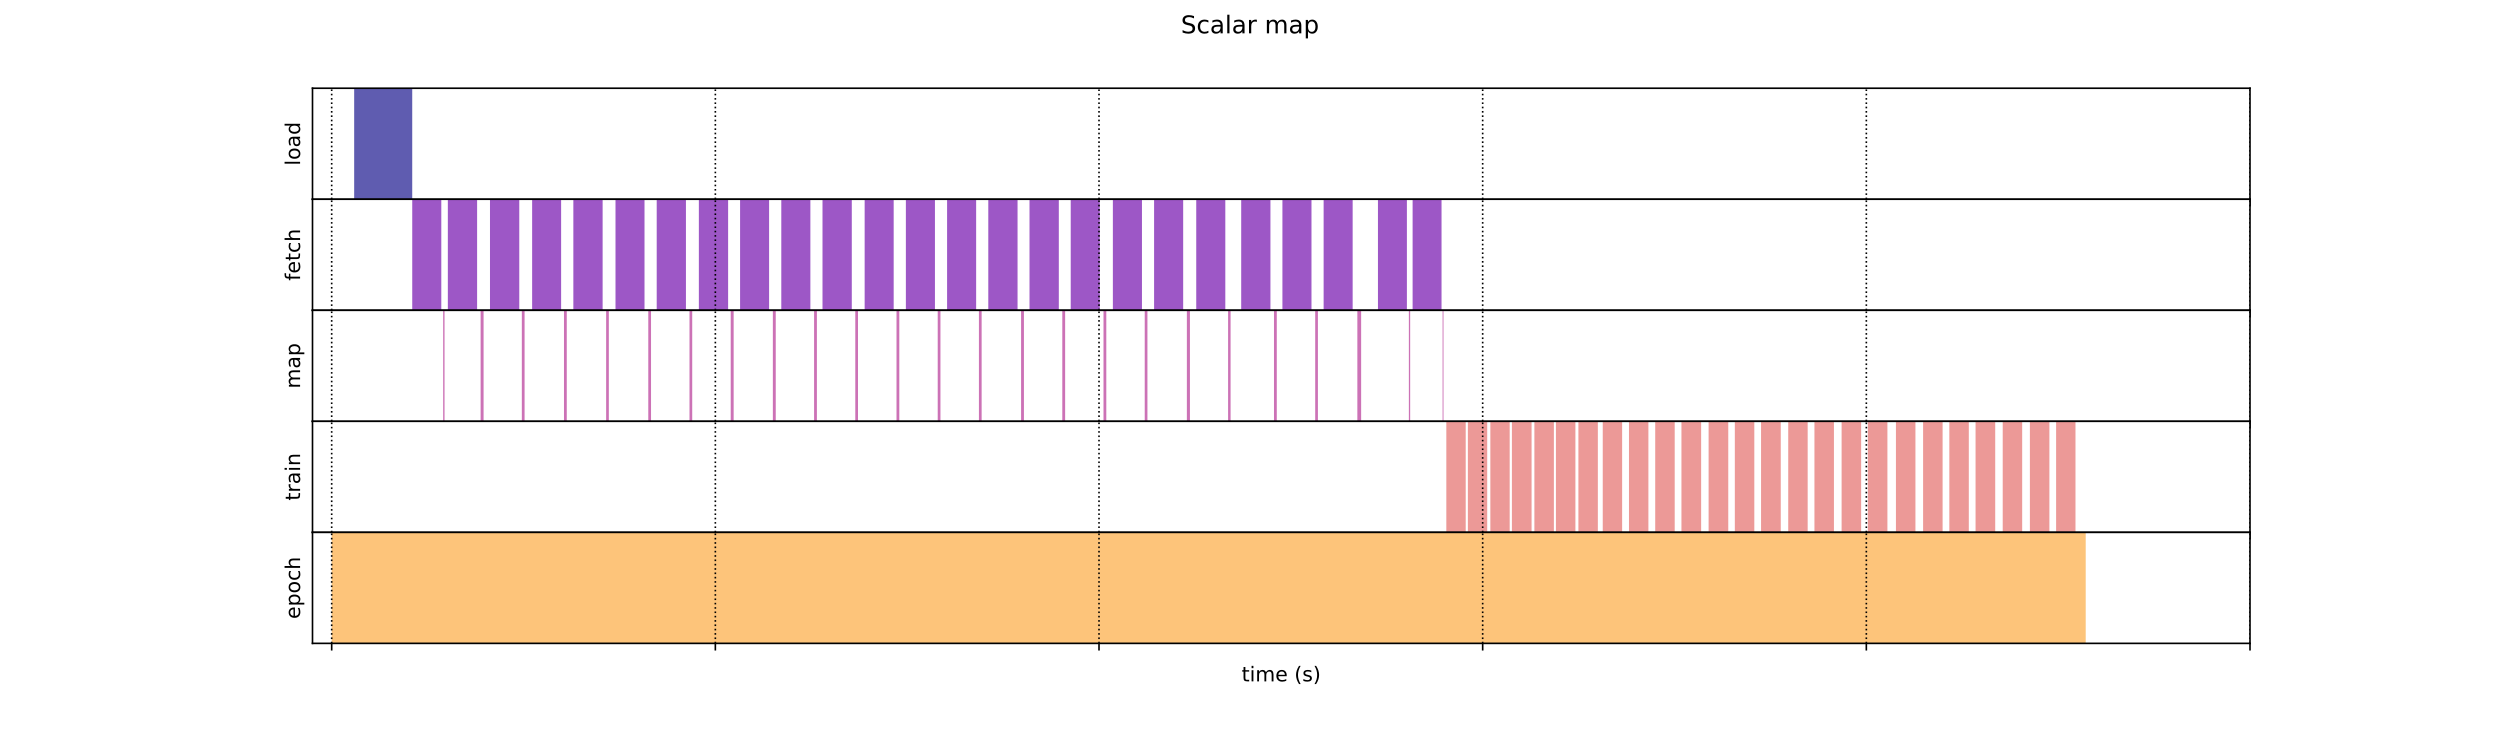 <?xml version="1.0" encoding="utf-8" standalone="no"?>
<!DOCTYPE svg PUBLIC "-//W3C//DTD SVG 1.1//EN"
  "http://www.w3.org/Graphics/SVG/1.1/DTD/svg11.dtd">
<!-- Created with matplotlib (https://matplotlib.org/) -->
<svg height="360pt" version="1.1" viewBox="0 0 1224 360" width="1224pt" xmlns="http://www.w3.org/2000/svg" xmlns:xlink="http://www.w3.org/1999/xlink">
 <defs>
  <style type="text/css">
*{stroke-linecap:butt;stroke-linejoin:round;}
  </style>
 </defs>
 <g id="figure_1">
  <g id="patch_1">
   <path d="M 0 360 
L 1224 360 
L 1224 0 
L 0 0 
z
" style="fill:#ffffff;"/>
  </g>
  <g id="axes_1">
   <g id="patch_2">
    <path d="M 153 97.56 
L 1101.6 97.56 
L 1101.6 43.2 
L 153 43.2 
z
" style="fill:#ffffff;"/>
   </g>
   <g id="BrokenBarHCollection_1">
    <defs>
     <path d="M 173.398 -262.44 
L 173.398 -316.8 
L 201.827 -316.8 
L 201.827 -262.44 
L 173.398 -262.44 
z
" id="mbbe8478bd7"/>
    </defs>
    <g clip-path="url(#p9adf0be449)">
     <use style="fill:#0d0887;fill-opacity:0.66;" x="0" xlink:href="#mbbe8478bd7" y="360"/>
    </g>
   </g>
   <g id="matplotlib.axis_1">
    <g id="xtick_1">
     <g id="line2d_1">
      <path clip-path="url(#p9adf0be449)" d="M 162.392 97.56 
L 162.392 43.2 
" style="fill:none;stroke:#000000;stroke-dasharray:0.8,1.32;stroke-dashoffset:0;stroke-width:0.8;"/>
     </g>
     <g id="line2d_2">
      <defs>
       <path d="M 0 0 
L 0 3.5 
" id="m32d128bd34" style="stroke:#000000;stroke-width:0.8;"/>
      </defs>
      <g>
       <use style="stroke:#000000;stroke-width:0.8;" x="162.392" xlink:href="#m32d128bd34" y="97.56"/>
      </g>
     </g>
    </g>
    <g id="xtick_2">
     <g id="line2d_3">
      <path clip-path="url(#p9adf0be449)" d="M 350.234 97.56 
L 350.234 43.2 
" style="fill:none;stroke:#000000;stroke-dasharray:0.8,1.32;stroke-dashoffset:0;stroke-width:0.8;"/>
     </g>
     <g id="line2d_4">
      <g>
       <use style="stroke:#000000;stroke-width:0.8;" x="350.234" xlink:href="#m32d128bd34" y="97.56"/>
      </g>
     </g>
    </g>
    <g id="xtick_3">
     <g id="line2d_5">
      <path clip-path="url(#p9adf0be449)" d="M 538.075 97.56 
L 538.075 43.2 
" style="fill:none;stroke:#000000;stroke-dasharray:0.8,1.32;stroke-dashoffset:0;stroke-width:0.8;"/>
     </g>
     <g id="line2d_6">
      <g>
       <use style="stroke:#000000;stroke-width:0.8;" x="538.075" xlink:href="#m32d128bd34" y="97.56"/>
      </g>
     </g>
    </g>
    <g id="xtick_4">
     <g id="line2d_7">
      <path clip-path="url(#p9adf0be449)" d="M 725.917 97.56 
L 725.917 43.2 
" style="fill:none;stroke:#000000;stroke-dasharray:0.8,1.32;stroke-dashoffset:0;stroke-width:0.8;"/>
     </g>
     <g id="line2d_8">
      <g>
       <use style="stroke:#000000;stroke-width:0.8;" x="725.917" xlink:href="#m32d128bd34" y="97.56"/>
      </g>
     </g>
    </g>
    <g id="xtick_5">
     <g id="line2d_9">
      <path clip-path="url(#p9adf0be449)" d="M 913.758 97.56 
L 913.758 43.2 
" style="fill:none;stroke:#000000;stroke-dasharray:0.8,1.32;stroke-dashoffset:0;stroke-width:0.8;"/>
     </g>
     <g id="line2d_10">
      <g>
       <use style="stroke:#000000;stroke-width:0.8;" x="913.758" xlink:href="#m32d128bd34" y="97.56"/>
      </g>
     </g>
    </g>
    <g id="xtick_6">
     <g id="line2d_11">
      <path clip-path="url(#p9adf0be449)" d="M 1101.6 97.56 
L 1101.6 43.2 
" style="fill:none;stroke:#000000;stroke-dasharray:0.8,1.32;stroke-dashoffset:0;stroke-width:0.8;"/>
     </g>
     <g id="line2d_12">
      <g>
       <use style="stroke:#000000;stroke-width:0.8;" x="1101.6" xlink:href="#m32d128bd34" y="97.56"/>
      </g>
     </g>
    </g>
    <g id="text_1">
     <!-- time (s) -->
     <defs>
      <path d="M 18.312 70.219 
L 18.312 54.688 
L 36.812 54.688 
L 36.812 47.703 
L 18.312 47.703 
L 18.312 18.016 
Q 18.312 11.328 20.141 9.422 
Q 21.969 7.516 27.594 7.516 
L 36.812 7.516 
L 36.812 0 
L 27.594 0 
Q 17.188 0 13.234 3.875 
Q 9.281 7.766 9.281 18.016 
L 9.281 47.703 
L 2.688 47.703 
L 2.688 54.688 
L 9.281 54.688 
L 9.281 70.219 
z
" id="DejaVuSans-116"/>
      <path d="M 9.422 54.688 
L 18.406 54.688 
L 18.406 0 
L 9.422 0 
z
M 9.422 75.984 
L 18.406 75.984 
L 18.406 64.594 
L 9.422 64.594 
z
" id="DejaVuSans-105"/>
      <path d="M 52 44.188 
Q 55.375 50.25 60.062 53.125 
Q 64.75 56 71.094 56 
Q 79.641 56 84.281 50.016 
Q 88.922 44.047 88.922 33.016 
L 88.922 0 
L 79.891 0 
L 79.891 32.719 
Q 79.891 40.578 77.094 44.375 
Q 74.312 48.188 68.609 48.188 
Q 61.625 48.188 57.562 43.547 
Q 53.516 38.922 53.516 30.906 
L 53.516 0 
L 44.484 0 
L 44.484 32.719 
Q 44.484 40.625 41.703 44.406 
Q 38.922 48.188 33.109 48.188 
Q 26.219 48.188 22.156 43.531 
Q 18.109 38.875 18.109 30.906 
L 18.109 0 
L 9.078 0 
L 9.078 54.688 
L 18.109 54.688 
L 18.109 46.188 
Q 21.188 51.219 25.484 53.609 
Q 29.781 56 35.688 56 
Q 41.656 56 45.828 52.969 
Q 50 49.953 52 44.188 
z
" id="DejaVuSans-109"/>
      <path d="M 56.203 29.594 
L 56.203 25.203 
L 14.891 25.203 
Q 15.484 15.922 20.484 11.062 
Q 25.484 6.203 34.422 6.203 
Q 39.594 6.203 44.453 7.469 
Q 49.312 8.734 54.109 11.281 
L 54.109 2.781 
Q 49.266 0.734 44.188 -0.344 
Q 39.109 -1.422 33.891 -1.422 
Q 20.797 -1.422 13.156 6.188 
Q 5.516 13.812 5.516 26.812 
Q 5.516 40.234 12.766 48.109 
Q 20.016 56 32.328 56 
Q 43.359 56 49.781 48.891 
Q 56.203 41.797 56.203 29.594 
z
M 47.219 32.234 
Q 47.125 39.594 43.094 43.984 
Q 39.062 48.391 32.422 48.391 
Q 24.906 48.391 20.391 44.141 
Q 15.875 39.891 15.188 32.172 
z
" id="DejaVuSans-101"/>
      <path id="DejaVuSans-32"/>
      <path d="M 31 75.875 
Q 24.469 64.656 21.281 53.656 
Q 18.109 42.672 18.109 31.391 
Q 18.109 20.125 21.312 9.062 
Q 24.516 -2 31 -13.188 
L 23.188 -13.188 
Q 15.875 -1.703 12.234 9.375 
Q 8.594 20.453 8.594 31.391 
Q 8.594 42.281 12.203 53.312 
Q 15.828 64.359 23.188 75.875 
z
" id="DejaVuSans-40"/>
      <path d="M 44.281 53.078 
L 44.281 44.578 
Q 40.484 46.531 36.375 47.5 
Q 32.281 48.484 27.875 48.484 
Q 21.188 48.484 17.844 46.438 
Q 14.5 44.391 14.5 40.281 
Q 14.5 37.156 16.891 35.375 
Q 19.281 33.594 26.516 31.984 
L 29.594 31.297 
Q 39.156 29.25 43.188 25.516 
Q 47.219 21.781 47.219 15.094 
Q 47.219 7.469 41.188 3.016 
Q 35.156 -1.422 24.609 -1.422 
Q 20.219 -1.422 15.453 -0.562 
Q 10.688 0.297 5.422 2 
L 5.422 11.281 
Q 10.406 8.688 15.234 7.391 
Q 20.062 6.109 24.812 6.109 
Q 31.156 6.109 34.562 8.281 
Q 37.984 10.453 37.984 14.406 
Q 37.984 18.062 35.516 20.016 
Q 33.062 21.969 24.703 23.781 
L 21.578 24.516 
Q 13.234 26.266 9.516 29.906 
Q 5.812 33.547 5.812 39.891 
Q 5.812 47.609 11.281 51.797 
Q 16.75 56 26.812 56 
Q 31.781 56 36.172 55.266 
Q 40.578 54.547 44.281 53.078 
z
" id="DejaVuSans-115"/>
      <path d="M 8.016 75.875 
L 15.828 75.875 
Q 23.141 64.359 26.781 53.312 
Q 30.422 42.281 30.422 31.391 
Q 30.422 20.453 26.781 9.375 
Q 23.141 -1.703 15.828 -13.188 
L 8.016 -13.188 
Q 14.5 -2 17.703 9.062 
Q 20.906 20.125 20.906 31.391 
Q 20.906 42.672 17.703 53.656 
Q 14.5 64.656 8.016 75.875 
z
" id="DejaVuSans-41"/>
     </defs>
     <g transform="translate(607.909 109.158)scale(0.1 -0.1)">
      <use xlink:href="#DejaVuSans-116"/>
      <use x="39.209" xlink:href="#DejaVuSans-105"/>
      <use x="66.992" xlink:href="#DejaVuSans-109"/>
      <use x="164.404" xlink:href="#DejaVuSans-101"/>
      <use x="225.928" xlink:href="#DejaVuSans-32"/>
      <use x="257.715" xlink:href="#DejaVuSans-40"/>
      <use x="296.729" xlink:href="#DejaVuSans-115"/>
      <use x="348.828" xlink:href="#DejaVuSans-41"/>
     </g>
    </g>
   </g>
   <g id="matplotlib.axis_2">
    <g id="text_2">
     <!-- load -->
     <defs>
      <path d="M 9.422 75.984 
L 18.406 75.984 
L 18.406 0 
L 9.422 0 
z
" id="DejaVuSans-108"/>
      <path d="M 30.609 48.391 
Q 23.391 48.391 19.188 42.75 
Q 14.984 37.109 14.984 27.297 
Q 14.984 17.484 19.156 11.844 
Q 23.344 6.203 30.609 6.203 
Q 37.797 6.203 41.984 11.859 
Q 46.188 17.531 46.188 27.297 
Q 46.188 37.016 41.984 42.703 
Q 37.797 48.391 30.609 48.391 
z
M 30.609 56 
Q 42.328 56 49.016 48.375 
Q 55.719 40.766 55.719 27.297 
Q 55.719 13.875 49.016 6.219 
Q 42.328 -1.422 30.609 -1.422 
Q 18.844 -1.422 12.172 6.219 
Q 5.516 13.875 5.516 27.297 
Q 5.516 40.766 12.172 48.375 
Q 18.844 56 30.609 56 
z
" id="DejaVuSans-111"/>
      <path d="M 34.281 27.484 
Q 23.391 27.484 19.188 25 
Q 14.984 22.516 14.984 16.5 
Q 14.984 11.719 18.141 8.906 
Q 21.297 6.109 26.703 6.109 
Q 34.188 6.109 38.703 11.406 
Q 43.219 16.703 43.219 25.484 
L 43.219 27.484 
z
M 52.203 31.203 
L 52.203 0 
L 43.219 0 
L 43.219 8.297 
Q 40.141 3.328 35.547 0.953 
Q 30.953 -1.422 24.312 -1.422 
Q 15.922 -1.422 10.953 3.297 
Q 6 8.016 6 15.922 
Q 6 25.141 12.172 29.828 
Q 18.359 34.516 30.609 34.516 
L 43.219 34.516 
L 43.219 35.406 
Q 43.219 41.609 39.141 45 
Q 35.062 48.391 27.688 48.391 
Q 23 48.391 18.547 47.266 
Q 14.109 46.141 10.016 43.891 
L 10.016 52.203 
Q 14.938 54.109 19.578 55.047 
Q 24.219 56 28.609 56 
Q 40.484 56 46.344 49.844 
Q 52.203 43.703 52.203 31.203 
z
" id="DejaVuSans-97"/>
      <path d="M 45.406 46.391 
L 45.406 75.984 
L 54.391 75.984 
L 54.391 0 
L 45.406 0 
L 45.406 8.203 
Q 42.578 3.328 38.25 0.953 
Q 33.938 -1.422 27.875 -1.422 
Q 17.969 -1.422 11.734 6.484 
Q 5.516 14.406 5.516 27.297 
Q 5.516 40.188 11.734 48.094 
Q 17.969 56 27.875 56 
Q 33.938 56 38.25 53.625 
Q 42.578 51.266 45.406 46.391 
z
M 14.797 27.297 
Q 14.797 17.391 18.875 11.75 
Q 22.953 6.109 30.078 6.109 
Q 37.203 6.109 41.297 11.75 
Q 45.406 17.391 45.406 27.297 
Q 45.406 37.203 41.297 42.844 
Q 37.203 48.484 30.078 48.484 
Q 22.953 48.484 18.875 42.844 
Q 14.797 37.203 14.797 27.297 
z
" id="DejaVuSans-100"/>
     </defs>
     <g transform="translate(146.92 81.067)rotate(-90)scale(0.1 -0.1)">
      <use xlink:href="#DejaVuSans-108"/>
      <use x="27.783" xlink:href="#DejaVuSans-111"/>
      <use x="88.965" xlink:href="#DejaVuSans-97"/>
      <use x="150.244" xlink:href="#DejaVuSans-100"/>
     </g>
    </g>
   </g>
   <g id="patch_3">
    <path d="M 153 97.56 
L 153 43.2 
" style="fill:none;stroke:#000000;stroke-linecap:square;stroke-linejoin:miter;stroke-width:0.8;"/>
   </g>
   <g id="patch_4">
    <path d="M 1101.6 97.56 
L 1101.6 43.2 
" style="fill:none;stroke:#000000;stroke-linecap:square;stroke-linejoin:miter;stroke-width:0.8;"/>
   </g>
   <g id="patch_5">
    <path d="M 153 97.56 
L 1101.6 97.56 
" style="fill:none;stroke:#000000;stroke-linecap:square;stroke-linejoin:miter;stroke-width:0.8;"/>
   </g>
   <g id="patch_6">
    <path d="M 153 43.2 
L 1101.6 43.2 
" style="fill:none;stroke:#000000;stroke-linecap:square;stroke-linejoin:miter;stroke-width:0.8;"/>
   </g>
  </g>
  <g id="axes_2">
   <g id="patch_7">
    <path d="M 153 151.92 
L 1101.6 151.92 
L 1101.6 97.56 
L 153 97.56 
z
" style="fill:#ffffff;"/>
   </g>
   <g id="BrokenBarHCollection_2">
    <path clip-path="url(#pda5111bbe6)" d="M 201.831 151.92 
L 201.831 97.56 
L 216.062 97.56 
L 216.062 151.92 
L 201.831 151.92 
z
" style="fill:#6a00a8;fill-opacity:0.66;"/>
    <path clip-path="url(#pda5111bbe6)" d="M 219.258 151.92 
L 219.258 97.56 
L 233.59 97.56 
L 233.59 151.92 
L 219.258 151.92 
z
" style="fill:#6a00a8;fill-opacity:0.66;"/>
    <path clip-path="url(#pda5111bbe6)" d="M 239.895 151.92 
L 239.895 97.56 
L 254.24 97.56 
L 254.24 151.92 
L 239.895 151.92 
z
" style="fill:#6a00a8;fill-opacity:0.66;"/>
    <path clip-path="url(#pda5111bbe6)" d="M 260.532 151.92 
L 260.532 97.56 
L 274.723 97.56 
L 274.723 151.92 
L 260.532 151.92 
z
" style="fill:#6a00a8;fill-opacity:0.66;"/>
    <path clip-path="url(#pda5111bbe6)" d="M 280.71 151.92 
L 280.71 97.56 
L 295.045 97.56 
L 295.045 151.92 
L 280.71 151.92 
z
" style="fill:#6a00a8;fill-opacity:0.66;"/>
    <path clip-path="url(#pda5111bbe6)" d="M 301.347 151.92 
L 301.347 97.56 
L 315.555 97.56 
L 315.555 151.92 
L 301.347 151.92 
z
" style="fill:#6a00a8;fill-opacity:0.66;"/>
    <path clip-path="url(#pda5111bbe6)" d="M 321.525 151.92 
L 321.525 97.56 
L 335.837 97.56 
L 335.837 151.92 
L 321.525 151.92 
z
" style="fill:#6a00a8;fill-opacity:0.66;"/>
    <path clip-path="url(#pda5111bbe6)" d="M 342.162 151.92 
L 342.162 97.56 
L 356.487 97.56 
L 356.487 151.92 
L 342.162 151.92 
z
" style="fill:#6a00a8;fill-opacity:0.66;"/>
    <path clip-path="url(#pda5111bbe6)" d="M 362.341 151.92 
L 362.341 97.56 
L 376.552 97.56 
L 376.552 151.92 
L 362.341 151.92 
z
" style="fill:#6a00a8;fill-opacity:0.66;"/>
    <path clip-path="url(#pda5111bbe6)" d="M 382.519 151.92 
L 382.519 97.56 
L 396.759 97.56 
L 396.759 151.92 
L 382.519 151.92 
z
" style="fill:#6a00a8;fill-opacity:0.66;"/>
    <path clip-path="url(#pda5111bbe6)" d="M 402.697 151.92 
L 402.697 97.56 
L 417.037 97.56 
L 417.037 151.92 
L 402.697 151.92 
z
" style="fill:#6a00a8;fill-opacity:0.66;"/>
    <path clip-path="url(#pda5111bbe6)" d="M 423.334 151.92 
L 423.334 97.56 
L 437.546 97.56 
L 437.546 151.92 
L 423.334 151.92 
z
" style="fill:#6a00a8;fill-opacity:0.66;"/>
    <path clip-path="url(#pda5111bbe6)" d="M 443.512 151.92 
L 443.512 97.56 
L 457.749 97.56 
L 457.749 151.92 
L 443.512 151.92 
z
" style="fill:#6a00a8;fill-opacity:0.66;"/>
    <path clip-path="url(#pda5111bbe6)" d="M 463.691 151.92 
L 463.691 97.56 
L 477.919 97.56 
L 477.919 151.92 
L 463.691 151.92 
z
" style="fill:#6a00a8;fill-opacity:0.66;"/>
    <path clip-path="url(#pda5111bbe6)" d="M 483.869 151.92 
L 483.869 97.56 
L 498.194 97.56 
L 498.194 151.92 
L 483.869 151.92 
z
" style="fill:#6a00a8;fill-opacity:0.66;"/>
    <path clip-path="url(#pda5111bbe6)" d="M 504.047 151.92 
L 504.047 97.56 
L 518.4 97.56 
L 518.4 151.92 
L 504.047 151.92 
z
" style="fill:#6a00a8;fill-opacity:0.66;"/>
    <path clip-path="url(#pda5111bbe6)" d="M 524.226 151.92 
L 524.226 97.56 
L 538.462 97.56 
L 538.462 151.92 
L 524.226 151.92 
z
" style="fill:#6a00a8;fill-opacity:0.66;"/>
    <path clip-path="url(#pda5111bbe6)" d="M 544.862 151.92 
L 544.862 97.56 
L 559.106 97.56 
L 559.106 151.92 
L 544.862 151.92 
z
" style="fill:#6a00a8;fill-opacity:0.66;"/>
    <path clip-path="url(#pda5111bbe6)" d="M 565.041 151.92 
L 565.041 97.56 
L 579.281 97.56 
L 579.281 151.92 
L 565.041 151.92 
z
" style="fill:#6a00a8;fill-opacity:0.66;"/>
    <path clip-path="url(#pda5111bbe6)" d="M 585.678 151.92 
L 585.678 97.56 
L 599.914 97.56 
L 599.914 151.92 
L 585.678 151.92 
z
" style="fill:#6a00a8;fill-opacity:0.66;"/>
    <path clip-path="url(#pda5111bbe6)" d="M 607.69 151.92 
L 607.69 97.56 
L 622.008 97.56 
L 622.008 151.92 
L 607.69 151.92 
z
" style="fill:#6a00a8;fill-opacity:0.66;"/>
    <path clip-path="url(#pda5111bbe6)" d="M 627.869 151.92 
L 627.869 97.56 
L 642.105 97.56 
L 642.105 151.92 
L 627.869 151.92 
z
" style="fill:#6a00a8;fill-opacity:0.66;"/>
    <path clip-path="url(#pda5111bbe6)" d="M 648.047 151.92 
L 648.047 97.56 
L 662.26 97.56 
L 662.26 151.92 
L 648.047 151.92 
z
" style="fill:#6a00a8;fill-opacity:0.66;"/>
    <path clip-path="url(#pda5111bbe6)" d="M 674.646 151.92 
L 674.646 97.56 
L 688.818 97.56 
L 688.818 151.92 
L 674.646 151.92 
z
" style="fill:#6a00a8;fill-opacity:0.66;"/>
    <path clip-path="url(#pda5111bbe6)" d="M 691.614 151.92 
L 691.614 97.56 
L 705.775 97.56 
L 705.775 151.92 
L 691.614 151.92 
z
" style="fill:#6a00a8;fill-opacity:0.66;"/>
   </g>
   <g id="matplotlib.axis_3">
    <g id="xtick_7">
     <g id="line2d_13">
      <path clip-path="url(#pda5111bbe6)" d="M 162.392 151.92 
L 162.392 97.56 
" style="fill:none;stroke:#000000;stroke-dasharray:0.8,1.32;stroke-dashoffset:0;stroke-width:0.8;"/>
     </g>
     <g id="line2d_14">
      <g>
       <use style="stroke:#000000;stroke-width:0.8;" x="162.392" xlink:href="#m32d128bd34" y="151.92"/>
      </g>
     </g>
    </g>
    <g id="xtick_8">
     <g id="line2d_15">
      <path clip-path="url(#pda5111bbe6)" d="M 350.234 151.92 
L 350.234 97.56 
" style="fill:none;stroke:#000000;stroke-dasharray:0.8,1.32;stroke-dashoffset:0;stroke-width:0.8;"/>
     </g>
     <g id="line2d_16">
      <g>
       <use style="stroke:#000000;stroke-width:0.8;" x="350.234" xlink:href="#m32d128bd34" y="151.92"/>
      </g>
     </g>
    </g>
    <g id="xtick_9">
     <g id="line2d_17">
      <path clip-path="url(#pda5111bbe6)" d="M 538.075 151.92 
L 538.075 97.56 
" style="fill:none;stroke:#000000;stroke-dasharray:0.8,1.32;stroke-dashoffset:0;stroke-width:0.8;"/>
     </g>
     <g id="line2d_18">
      <g>
       <use style="stroke:#000000;stroke-width:0.8;" x="538.075" xlink:href="#m32d128bd34" y="151.92"/>
      </g>
     </g>
    </g>
    <g id="xtick_10">
     <g id="line2d_19">
      <path clip-path="url(#pda5111bbe6)" d="M 725.917 151.92 
L 725.917 97.56 
" style="fill:none;stroke:#000000;stroke-dasharray:0.8,1.32;stroke-dashoffset:0;stroke-width:0.8;"/>
     </g>
     <g id="line2d_20">
      <g>
       <use style="stroke:#000000;stroke-width:0.8;" x="725.917" xlink:href="#m32d128bd34" y="151.92"/>
      </g>
     </g>
    </g>
    <g id="xtick_11">
     <g id="line2d_21">
      <path clip-path="url(#pda5111bbe6)" d="M 913.758 151.92 
L 913.758 97.56 
" style="fill:none;stroke:#000000;stroke-dasharray:0.8,1.32;stroke-dashoffset:0;stroke-width:0.8;"/>
     </g>
     <g id="line2d_22">
      <g>
       <use style="stroke:#000000;stroke-width:0.8;" x="913.758" xlink:href="#m32d128bd34" y="151.92"/>
      </g>
     </g>
    </g>
    <g id="xtick_12">
     <g id="line2d_23">
      <path clip-path="url(#pda5111bbe6)" d="M 1101.6 151.92 
L 1101.6 97.56 
" style="fill:none;stroke:#000000;stroke-dasharray:0.8,1.32;stroke-dashoffset:0;stroke-width:0.8;"/>
     </g>
     <g id="line2d_24">
      <g>
       <use style="stroke:#000000;stroke-width:0.8;" x="1101.6" xlink:href="#m32d128bd34" y="151.92"/>
      </g>
     </g>
    </g>
    <g id="text_3">
     <!-- time (s) -->
     <g transform="translate(607.909 163.518)scale(0.1 -0.1)">
      <use xlink:href="#DejaVuSans-116"/>
      <use x="39.209" xlink:href="#DejaVuSans-105"/>
      <use x="66.992" xlink:href="#DejaVuSans-109"/>
      <use x="164.404" xlink:href="#DejaVuSans-101"/>
      <use x="225.928" xlink:href="#DejaVuSans-32"/>
      <use x="257.715" xlink:href="#DejaVuSans-40"/>
      <use x="296.729" xlink:href="#DejaVuSans-115"/>
      <use x="348.828" xlink:href="#DejaVuSans-41"/>
     </g>
    </g>
   </g>
   <g id="matplotlib.axis_4">
    <g id="text_4">
     <!-- fetch -->
     <defs>
      <path d="M 37.109 75.984 
L 37.109 68.5 
L 28.516 68.5 
Q 23.688 68.5 21.797 66.547 
Q 19.922 64.594 19.922 59.516 
L 19.922 54.688 
L 34.719 54.688 
L 34.719 47.703 
L 19.922 47.703 
L 19.922 0 
L 10.891 0 
L 10.891 47.703 
L 2.297 47.703 
L 2.297 54.688 
L 10.891 54.688 
L 10.891 58.5 
Q 10.891 67.625 15.141 71.797 
Q 19.391 75.984 28.609 75.984 
z
" id="DejaVuSans-102"/>
      <path d="M 48.781 52.594 
L 48.781 44.188 
Q 44.969 46.297 41.141 47.344 
Q 37.312 48.391 33.406 48.391 
Q 24.656 48.391 19.812 42.844 
Q 14.984 37.312 14.984 27.297 
Q 14.984 17.281 19.812 11.734 
Q 24.656 6.203 33.406 6.203 
Q 37.312 6.203 41.141 7.25 
Q 44.969 8.297 48.781 10.406 
L 48.781 2.094 
Q 45.016 0.344 40.984 -0.531 
Q 36.969 -1.422 32.422 -1.422 
Q 20.062 -1.422 12.781 6.344 
Q 5.516 14.109 5.516 27.297 
Q 5.516 40.672 12.859 48.328 
Q 20.219 56 33.016 56 
Q 37.156 56 41.109 55.141 
Q 45.062 54.297 48.781 52.594 
z
" id="DejaVuSans-99"/>
      <path d="M 54.891 33.016 
L 54.891 0 
L 45.906 0 
L 45.906 32.719 
Q 45.906 40.484 42.875 44.328 
Q 39.844 48.188 33.797 48.188 
Q 26.516 48.188 22.312 43.547 
Q 18.109 38.922 18.109 30.906 
L 18.109 0 
L 9.078 0 
L 9.078 75.984 
L 18.109 75.984 
L 18.109 46.188 
Q 21.344 51.125 25.703 53.562 
Q 30.078 56 35.797 56 
Q 45.219 56 50.047 50.172 
Q 54.891 44.344 54.891 33.016 
z
" id="DejaVuSans-104"/>
     </defs>
     <g transform="translate(146.92 137.455)rotate(-90)scale(0.1 -0.1)">
      <use xlink:href="#DejaVuSans-102"/>
      <use x="35.205" xlink:href="#DejaVuSans-101"/>
      <use x="96.729" xlink:href="#DejaVuSans-116"/>
      <use x="135.938" xlink:href="#DejaVuSans-99"/>
      <use x="190.918" xlink:href="#DejaVuSans-104"/>
     </g>
    </g>
   </g>
   <g id="patch_8">
    <path d="M 153 151.92 
L 153 97.56 
" style="fill:none;stroke:#000000;stroke-linecap:square;stroke-linejoin:miter;stroke-width:0.8;"/>
   </g>
   <g id="patch_9">
    <path d="M 1101.6 151.92 
L 1101.6 97.56 
" style="fill:none;stroke:#000000;stroke-linecap:square;stroke-linejoin:miter;stroke-width:0.8;"/>
   </g>
   <g id="patch_10">
    <path d="M 153 151.92 
L 1101.6 151.92 
" style="fill:none;stroke:#000000;stroke-linecap:square;stroke-linejoin:miter;stroke-width:0.8;"/>
   </g>
   <g id="patch_11">
    <path d="M 153 97.56 
L 1101.6 97.56 
" style="fill:none;stroke:#000000;stroke-linecap:square;stroke-linejoin:miter;stroke-width:0.8;"/>
   </g>
  </g>
  <g id="axes_3">
   <g id="patch_12">
    <path d="M 153 206.28 
L 1101.6 206.28 
L 1101.6 151.92 
L 153 151.92 
z
" style="fill:#ffffff;"/>
   </g>
   <g id="BrokenBarHCollection_3">
    <path clip-path="url(#p0b29a6a35e)" d="M 216.965 206.28 
L 216.965 151.92 
L 217.649 151.92 
L 217.649 206.28 
L 216.965 206.28 
z
" style="fill:#b12a90;fill-opacity:0.66;"/>
    <path clip-path="url(#p0b29a6a35e)" d="M 235.309 206.28 
L 235.309 151.92 
L 236.764 151.92 
L 236.764 206.28 
L 235.309 206.28 
z
" style="fill:#b12a90;fill-opacity:0.66;"/>
    <path clip-path="url(#p0b29a6a35e)" d="M 255.487 206.28 
L 255.487 151.92 
L 256.837 151.92 
L 256.837 206.28 
L 255.487 206.28 
z
" style="fill:#b12a90;fill-opacity:0.66;"/>
    <path clip-path="url(#p0b29a6a35e)" d="M 276.124 206.28 
L 276.124 151.92 
L 277.492 151.92 
L 277.492 206.28 
L 276.124 206.28 
z
" style="fill:#b12a90;fill-opacity:0.66;"/>
    <path clip-path="url(#p0b29a6a35e)" d="M 296.761 206.28 
L 296.761 151.92 
L 298.086 151.92 
L 298.086 206.28 
L 296.761 206.28 
z
" style="fill:#b12a90;fill-opacity:0.66;"/>
    <path clip-path="url(#p0b29a6a35e)" d="M 317.398 206.28 
L 317.398 151.92 
L 318.743 151.92 
L 318.743 206.28 
L 317.398 206.28 
z
" style="fill:#b12a90;fill-opacity:0.66;"/>
    <path clip-path="url(#p0b29a6a35e)" d="M 337.576 206.28 
L 337.576 151.92 
L 338.91 151.92 
L 338.91 206.28 
L 337.576 206.28 
z
" style="fill:#b12a90;fill-opacity:0.66;"/>
    <path clip-path="url(#p0b29a6a35e)" d="M 357.755 206.28 
L 357.755 151.92 
L 359.194 151.92 
L 359.194 206.28 
L 357.755 206.28 
z
" style="fill:#b12a90;fill-opacity:0.66;"/>
    <path clip-path="url(#p0b29a6a35e)" d="M 378.392 206.28 
L 378.392 151.92 
L 379.808 151.92 
L 379.808 206.28 
L 378.392 206.28 
z
" style="fill:#b12a90;fill-opacity:0.66;"/>
    <path clip-path="url(#p0b29a6a35e)" d="M 398.57 206.28 
L 398.57 151.92 
L 399.955 151.92 
L 399.955 206.28 
L 398.57 206.28 
z
" style="fill:#b12a90;fill-opacity:0.66;"/>
    <path clip-path="url(#p0b29a6a35e)" d="M 418.748 206.28 
L 418.748 151.92 
L 420.076 151.92 
L 420.076 206.28 
L 418.748 206.28 
z
" style="fill:#b12a90;fill-opacity:0.66;"/>
    <path clip-path="url(#p0b29a6a35e)" d="M 438.926 206.28 
L 438.926 151.92 
L 440.305 151.92 
L 440.305 206.28 
L 438.926 206.28 
z
" style="fill:#b12a90;fill-opacity:0.66;"/>
    <path clip-path="url(#p0b29a6a35e)" d="M 459.105 206.28 
L 459.105 151.92 
L 460.443 151.92 
L 460.443 206.28 
L 459.105 206.28 
z
" style="fill:#b12a90;fill-opacity:0.66;"/>
    <path clip-path="url(#p0b29a6a35e)" d="M 479.283 206.28 
L 479.283 151.92 
L 480.609 151.92 
L 480.609 206.28 
L 479.283 206.28 
z
" style="fill:#b12a90;fill-opacity:0.66;"/>
    <path clip-path="url(#p0b29a6a35e)" d="M 499.92 206.28 
L 499.92 151.92 
L 501.32 151.92 
L 501.32 206.28 
L 499.92 206.28 
z
" style="fill:#b12a90;fill-opacity:0.66;"/>
    <path clip-path="url(#p0b29a6a35e)" d="M 520.098 206.28 
L 520.098 151.92 
L 521.488 151.92 
L 521.488 206.28 
L 520.098 206.28 
z
" style="fill:#b12a90;fill-opacity:0.66;"/>
    <path clip-path="url(#p0b29a6a35e)" d="M 540.277 206.28 
L 540.277 151.92 
L 541.644 151.92 
L 541.644 206.28 
L 540.277 206.28 
z
" style="fill:#b12a90;fill-opacity:0.66;"/>
    <path clip-path="url(#p0b29a6a35e)" d="M 560.455 206.28 
L 560.455 151.92 
L 561.784 151.92 
L 561.784 206.28 
L 560.455 206.28 
z
" style="fill:#b12a90;fill-opacity:0.66;"/>
    <path clip-path="url(#p0b29a6a35e)" d="M 581.092 206.28 
L 581.092 151.92 
L 582.597 151.92 
L 582.597 206.28 
L 581.092 206.28 
z
" style="fill:#b12a90;fill-opacity:0.66;"/>
    <path clip-path="url(#p0b29a6a35e)" d="M 601.27 206.28 
L 601.27 151.92 
L 602.499 151.92 
L 602.499 206.28 
L 601.27 206.28 
z
" style="fill:#b12a90;fill-opacity:0.66;"/>
    <path clip-path="url(#p0b29a6a35e)" d="M 623.741 206.28 
L 623.741 151.92 
L 625.118 151.92 
L 625.118 206.28 
L 623.741 206.28 
z
" style="fill:#b12a90;fill-opacity:0.66;"/>
    <path clip-path="url(#p0b29a6a35e)" d="M 643.92 206.28 
L 643.92 151.92 
L 645.25 151.92 
L 645.25 206.28 
L 643.92 206.28 
z
" style="fill:#b12a90;fill-opacity:0.66;"/>
    <path clip-path="url(#p0b29a6a35e)" d="M 664.556 206.28 
L 664.556 151.92 
L 666.417 151.92 
L 666.417 206.28 
L 664.556 206.28 
z
" style="fill:#b12a90;fill-opacity:0.66;"/>
    <path clip-path="url(#p0b29a6a35e)" d="M 689.779 206.28 
L 689.779 151.92 
L 690.416 151.92 
L 690.416 206.28 
L 689.779 206.28 
z
" style="fill:#b12a90;fill-opacity:0.66;"/>
    <path clip-path="url(#p0b29a6a35e)" d="M 706.289 206.28 
L 706.289 151.92 
L 706.738 151.92 
L 706.738 206.28 
L 706.289 206.28 
z
" style="fill:#b12a90;fill-opacity:0.66;"/>
   </g>
   <g id="matplotlib.axis_5">
    <g id="xtick_13">
     <g id="line2d_25">
      <path clip-path="url(#p0b29a6a35e)" d="M 162.392 206.28 
L 162.392 151.92 
" style="fill:none;stroke:#000000;stroke-dasharray:0.8,1.32;stroke-dashoffset:0;stroke-width:0.8;"/>
     </g>
     <g id="line2d_26">
      <g>
       <use style="stroke:#000000;stroke-width:0.8;" x="162.392" xlink:href="#m32d128bd34" y="206.28"/>
      </g>
     </g>
    </g>
    <g id="xtick_14">
     <g id="line2d_27">
      <path clip-path="url(#p0b29a6a35e)" d="M 350.234 206.28 
L 350.234 151.92 
" style="fill:none;stroke:#000000;stroke-dasharray:0.8,1.32;stroke-dashoffset:0;stroke-width:0.8;"/>
     </g>
     <g id="line2d_28">
      <g>
       <use style="stroke:#000000;stroke-width:0.8;" x="350.234" xlink:href="#m32d128bd34" y="206.28"/>
      </g>
     </g>
    </g>
    <g id="xtick_15">
     <g id="line2d_29">
      <path clip-path="url(#p0b29a6a35e)" d="M 538.075 206.28 
L 538.075 151.92 
" style="fill:none;stroke:#000000;stroke-dasharray:0.8,1.32;stroke-dashoffset:0;stroke-width:0.8;"/>
     </g>
     <g id="line2d_30">
      <g>
       <use style="stroke:#000000;stroke-width:0.8;" x="538.075" xlink:href="#m32d128bd34" y="206.28"/>
      </g>
     </g>
    </g>
    <g id="xtick_16">
     <g id="line2d_31">
      <path clip-path="url(#p0b29a6a35e)" d="M 725.917 206.28 
L 725.917 151.92 
" style="fill:none;stroke:#000000;stroke-dasharray:0.8,1.32;stroke-dashoffset:0;stroke-width:0.8;"/>
     </g>
     <g id="line2d_32">
      <g>
       <use style="stroke:#000000;stroke-width:0.8;" x="725.917" xlink:href="#m32d128bd34" y="206.28"/>
      </g>
     </g>
    </g>
    <g id="xtick_17">
     <g id="line2d_33">
      <path clip-path="url(#p0b29a6a35e)" d="M 913.758 206.28 
L 913.758 151.92 
" style="fill:none;stroke:#000000;stroke-dasharray:0.8,1.32;stroke-dashoffset:0;stroke-width:0.8;"/>
     </g>
     <g id="line2d_34">
      <g>
       <use style="stroke:#000000;stroke-width:0.8;" x="913.758" xlink:href="#m32d128bd34" y="206.28"/>
      </g>
     </g>
    </g>
    <g id="xtick_18">
     <g id="line2d_35">
      <path clip-path="url(#p0b29a6a35e)" d="M 1101.6 206.28 
L 1101.6 151.92 
" style="fill:none;stroke:#000000;stroke-dasharray:0.8,1.32;stroke-dashoffset:0;stroke-width:0.8;"/>
     </g>
     <g id="line2d_36">
      <g>
       <use style="stroke:#000000;stroke-width:0.8;" x="1101.6" xlink:href="#m32d128bd34" y="206.28"/>
      </g>
     </g>
    </g>
    <g id="text_5">
     <!-- time (s) -->
     <g transform="translate(607.909 217.878)scale(0.1 -0.1)">
      <use xlink:href="#DejaVuSans-116"/>
      <use x="39.209" xlink:href="#DejaVuSans-105"/>
      <use x="66.992" xlink:href="#DejaVuSans-109"/>
      <use x="164.404" xlink:href="#DejaVuSans-101"/>
      <use x="225.928" xlink:href="#DejaVuSans-32"/>
      <use x="257.715" xlink:href="#DejaVuSans-40"/>
      <use x="296.729" xlink:href="#DejaVuSans-115"/>
      <use x="348.828" xlink:href="#DejaVuSans-41"/>
     </g>
    </g>
   </g>
   <g id="matplotlib.axis_6">
    <g id="text_6">
     <!-- map -->
     <defs>
      <path d="M 18.109 8.203 
L 18.109 -20.797 
L 9.078 -20.797 
L 9.078 54.688 
L 18.109 54.688 
L 18.109 46.391 
Q 20.953 51.266 25.266 53.625 
Q 29.594 56 35.594 56 
Q 45.562 56 51.781 48.094 
Q 58.016 40.188 58.016 27.297 
Q 58.016 14.406 51.781 6.484 
Q 45.562 -1.422 35.594 -1.422 
Q 29.594 -1.422 25.266 0.953 
Q 20.953 3.328 18.109 8.203 
z
M 48.688 27.297 
Q 48.688 37.203 44.609 42.844 
Q 40.531 48.484 33.406 48.484 
Q 26.266 48.484 22.188 42.844 
Q 18.109 37.203 18.109 27.297 
Q 18.109 17.391 22.188 11.75 
Q 26.266 6.109 33.406 6.109 
Q 40.531 6.109 44.609 11.75 
Q 48.688 17.391 48.688 27.297 
z
" id="DejaVuSans-112"/>
     </defs>
     <g transform="translate(146.92 190.209)rotate(-90)scale(0.1 -0.1)">
      <use xlink:href="#DejaVuSans-109"/>
      <use x="97.412" xlink:href="#DejaVuSans-97"/>
      <use x="158.691" xlink:href="#DejaVuSans-112"/>
     </g>
    </g>
   </g>
   <g id="patch_13">
    <path d="M 153 206.28 
L 153 151.92 
" style="fill:none;stroke:#000000;stroke-linecap:square;stroke-linejoin:miter;stroke-width:0.8;"/>
   </g>
   <g id="patch_14">
    <path d="M 1101.6 206.28 
L 1101.6 151.92 
" style="fill:none;stroke:#000000;stroke-linecap:square;stroke-linejoin:miter;stroke-width:0.8;"/>
   </g>
   <g id="patch_15">
    <path d="M 153 206.28 
L 1101.6 206.28 
" style="fill:none;stroke:#000000;stroke-linecap:square;stroke-linejoin:miter;stroke-width:0.8;"/>
   </g>
   <g id="patch_16">
    <path d="M 153 151.92 
L 1101.6 151.92 
" style="fill:none;stroke:#000000;stroke-linecap:square;stroke-linejoin:miter;stroke-width:0.8;"/>
   </g>
  </g>
  <g id="axes_4">
   <g id="patch_17">
    <path d="M 153 260.64 
L 1101.6 260.64 
L 1101.6 206.28 
L 153 206.28 
z
" style="fill:#ffffff;"/>
   </g>
   <g id="BrokenBarHCollection_4">
    <path clip-path="url(#p248f6e467d)" d="M 708.123 260.64 
L 708.123 206.28 
L 717.617 206.28 
L 717.617 260.64 
L 708.123 260.64 
z
" style="fill:#e16462;fill-opacity:0.66;"/>
    <path clip-path="url(#p248f6e467d)" d="M 718.671 260.64 
L 718.671 206.28 
L 728.133 206.28 
L 728.133 260.64 
L 718.671 260.64 
z
" style="fill:#e16462;fill-opacity:0.66;"/>
    <path clip-path="url(#p248f6e467d)" d="M 729.677 260.64 
L 729.677 206.28 
L 739.145 206.28 
L 739.145 260.64 
L 729.677 260.64 
z
" style="fill:#e16462;fill-opacity:0.66;"/>
    <path clip-path="url(#p248f6e467d)" d="M 740.225 260.64 
L 740.225 206.28 
L 749.861 206.28 
L 749.861 260.64 
L 740.225 260.64 
z
" style="fill:#e16462;fill-opacity:0.66;"/>
    <path clip-path="url(#p248f6e467d)" d="M 751.231 260.64 
L 751.231 206.28 
L 760.782 206.28 
L 760.782 260.64 
L 751.231 260.64 
z
" style="fill:#e16462;fill-opacity:0.66;"/>
    <path clip-path="url(#p248f6e467d)" d="M 761.779 260.64 
L 761.779 206.28 
L 771.325 206.28 
L 771.325 260.64 
L 761.779 260.64 
z
" style="fill:#e16462;fill-opacity:0.66;"/>
    <path clip-path="url(#p248f6e467d)" d="M 772.786 260.64 
L 772.786 206.28 
L 782.309 206.28 
L 782.309 260.64 
L 772.786 260.64 
z
" style="fill:#e16462;fill-opacity:0.66;"/>
    <path clip-path="url(#p248f6e467d)" d="M 784.709 260.64 
L 784.709 206.28 
L 794.196 206.28 
L 794.196 260.64 
L 784.709 260.64 
z
" style="fill:#e16462;fill-opacity:0.66;"/>
    <path clip-path="url(#p248f6e467d)" d="M 797.55 260.64 
L 797.55 206.28 
L 807.055 206.28 
L 807.055 260.64 
L 797.55 260.64 
z
" style="fill:#e16462;fill-opacity:0.66;"/>
    <path clip-path="url(#p248f6e467d)" d="M 810.391 260.64 
L 810.391 206.28 
L 819.937 206.28 
L 819.937 260.64 
L 810.391 260.64 
z
" style="fill:#e16462;fill-opacity:0.66;"/>
    <path clip-path="url(#p248f6e467d)" d="M 823.231 260.64 
L 823.231 206.28 
L 832.88 206.28 
L 832.88 260.64 
L 823.231 260.64 
z
" style="fill:#e16462;fill-opacity:0.66;"/>
    <path clip-path="url(#p248f6e467d)" d="M 836.531 260.64 
L 836.531 206.28 
L 846.157 206.28 
L 846.157 260.64 
L 836.531 260.64 
z
" style="fill:#e16462;fill-opacity:0.66;"/>
    <path clip-path="url(#p248f6e467d)" d="M 849.371 260.64 
L 849.371 206.28 
L 858.912 206.28 
L 858.912 260.64 
L 849.371 260.64 
z
" style="fill:#e16462;fill-opacity:0.66;"/>
    <path clip-path="url(#p248f6e467d)" d="M 862.212 260.64 
L 862.212 206.28 
L 871.859 206.28 
L 871.859 260.64 
L 862.212 260.64 
z
" style="fill:#e16462;fill-opacity:0.66;"/>
    <path clip-path="url(#p248f6e467d)" d="M 875.511 260.64 
L 875.511 206.28 
L 885.036 206.28 
L 885.036 260.64 
L 875.511 260.64 
z
" style="fill:#e16462;fill-opacity:0.66;"/>
    <path clip-path="url(#p248f6e467d)" d="M 888.352 260.64 
L 888.352 206.28 
L 897.898 206.28 
L 897.898 260.64 
L 888.352 260.64 
z
" style="fill:#e16462;fill-opacity:0.66;"/>
    <path clip-path="url(#p248f6e467d)" d="M 901.651 260.64 
L 901.651 206.28 
L 911.212 206.28 
L 911.212 260.64 
L 901.651 260.64 
z
" style="fill:#e16462;fill-opacity:0.66;"/>
    <path clip-path="url(#p248f6e467d)" d="M 914.492 260.64 
L 914.492 206.28 
L 924.075 206.28 
L 924.075 260.64 
L 914.492 260.64 
z
" style="fill:#e16462;fill-opacity:0.66;"/>
    <path clip-path="url(#p248f6e467d)" d="M 928.25 260.64 
L 928.25 206.28 
L 937.802 206.28 
L 937.802 260.64 
L 928.25 260.64 
z
" style="fill:#e16462;fill-opacity:0.66;"/>
    <path clip-path="url(#p248f6e467d)" d="M 941.549 260.64 
L 941.549 206.28 
L 951.098 206.28 
L 951.098 260.64 
L 941.549 260.64 
z
" style="fill:#e16462;fill-opacity:0.66;"/>
    <path clip-path="url(#p248f6e467d)" d="M 954.39 260.64 
L 954.39 206.28 
L 963.932 206.28 
L 963.932 260.64 
L 954.39 260.64 
z
" style="fill:#e16462;fill-opacity:0.66;"/>
    <path clip-path="url(#p248f6e467d)" d="M 967.231 260.64 
L 967.231 206.28 
L 976.855 206.28 
L 976.855 260.64 
L 967.231 260.64 
z
" style="fill:#e16462;fill-opacity:0.66;"/>
    <path clip-path="url(#p248f6e467d)" d="M 980.53 260.64 
L 980.53 206.28 
L 990.056 206.28 
L 990.056 260.64 
L 980.53 260.64 
z
" style="fill:#e16462;fill-opacity:0.66;"/>
    <path clip-path="url(#p248f6e467d)" d="M 993.83 260.64 
L 993.83 206.28 
L 1003.378 206.28 
L 1003.378 260.64 
L 993.83 260.64 
z
" style="fill:#e16462;fill-opacity:0.66;"/>
    <path clip-path="url(#p248f6e467d)" d="M 1006.67 260.64 
L 1006.67 206.28 
L 1016.16 206.28 
L 1016.16 260.64 
L 1006.67 260.64 
z
" style="fill:#e16462;fill-opacity:0.66;"/>
   </g>
   <g id="matplotlib.axis_7">
    <g id="xtick_19">
     <g id="line2d_37">
      <path clip-path="url(#p248f6e467d)" d="M 162.392 260.64 
L 162.392 206.28 
" style="fill:none;stroke:#000000;stroke-dasharray:0.8,1.32;stroke-dashoffset:0;stroke-width:0.8;"/>
     </g>
     <g id="line2d_38">
      <g>
       <use style="stroke:#000000;stroke-width:0.8;" x="162.392" xlink:href="#m32d128bd34" y="260.64"/>
      </g>
     </g>
    </g>
    <g id="xtick_20">
     <g id="line2d_39">
      <path clip-path="url(#p248f6e467d)" d="M 350.234 260.64 
L 350.234 206.28 
" style="fill:none;stroke:#000000;stroke-dasharray:0.8,1.32;stroke-dashoffset:0;stroke-width:0.8;"/>
     </g>
     <g id="line2d_40">
      <g>
       <use style="stroke:#000000;stroke-width:0.8;" x="350.234" xlink:href="#m32d128bd34" y="260.64"/>
      </g>
     </g>
    </g>
    <g id="xtick_21">
     <g id="line2d_41">
      <path clip-path="url(#p248f6e467d)" d="M 538.075 260.64 
L 538.075 206.28 
" style="fill:none;stroke:#000000;stroke-dasharray:0.8,1.32;stroke-dashoffset:0;stroke-width:0.8;"/>
     </g>
     <g id="line2d_42">
      <g>
       <use style="stroke:#000000;stroke-width:0.8;" x="538.075" xlink:href="#m32d128bd34" y="260.64"/>
      </g>
     </g>
    </g>
    <g id="xtick_22">
     <g id="line2d_43">
      <path clip-path="url(#p248f6e467d)" d="M 725.917 260.64 
L 725.917 206.28 
" style="fill:none;stroke:#000000;stroke-dasharray:0.8,1.32;stroke-dashoffset:0;stroke-width:0.8;"/>
     </g>
     <g id="line2d_44">
      <g>
       <use style="stroke:#000000;stroke-width:0.8;" x="725.917" xlink:href="#m32d128bd34" y="260.64"/>
      </g>
     </g>
    </g>
    <g id="xtick_23">
     <g id="line2d_45">
      <path clip-path="url(#p248f6e467d)" d="M 913.758 260.64 
L 913.758 206.28 
" style="fill:none;stroke:#000000;stroke-dasharray:0.8,1.32;stroke-dashoffset:0;stroke-width:0.8;"/>
     </g>
     <g id="line2d_46">
      <g>
       <use style="stroke:#000000;stroke-width:0.8;" x="913.758" xlink:href="#m32d128bd34" y="260.64"/>
      </g>
     </g>
    </g>
    <g id="xtick_24">
     <g id="line2d_47">
      <path clip-path="url(#p248f6e467d)" d="M 1101.6 260.64 
L 1101.6 206.28 
" style="fill:none;stroke:#000000;stroke-dasharray:0.8,1.32;stroke-dashoffset:0;stroke-width:0.8;"/>
     </g>
     <g id="line2d_48">
      <g>
       <use style="stroke:#000000;stroke-width:0.8;" x="1101.6" xlink:href="#m32d128bd34" y="260.64"/>
      </g>
     </g>
    </g>
    <g id="text_7">
     <!-- time (s) -->
     <g transform="translate(607.909 272.238)scale(0.1 -0.1)">
      <use xlink:href="#DejaVuSans-116"/>
      <use x="39.209" xlink:href="#DejaVuSans-105"/>
      <use x="66.992" xlink:href="#DejaVuSans-109"/>
      <use x="164.404" xlink:href="#DejaVuSans-101"/>
      <use x="225.928" xlink:href="#DejaVuSans-32"/>
      <use x="257.715" xlink:href="#DejaVuSans-40"/>
      <use x="296.729" xlink:href="#DejaVuSans-115"/>
      <use x="348.828" xlink:href="#DejaVuSans-41"/>
     </g>
    </g>
   </g>
   <g id="matplotlib.axis_8">
    <g id="text_8">
     <!-- train -->
     <defs>
      <path d="M 41.109 46.297 
Q 39.594 47.172 37.812 47.578 
Q 36.031 48 33.891 48 
Q 26.266 48 22.188 43.047 
Q 18.109 38.094 18.109 28.812 
L 18.109 0 
L 9.078 0 
L 9.078 54.688 
L 18.109 54.688 
L 18.109 46.188 
Q 20.953 51.172 25.484 53.578 
Q 30.031 56 36.531 56 
Q 37.453 56 38.578 55.875 
Q 39.703 55.766 41.062 55.516 
z
" id="DejaVuSans-114"/>
      <path d="M 54.891 33.016 
L 54.891 0 
L 45.906 0 
L 45.906 32.719 
Q 45.906 40.484 42.875 44.328 
Q 39.844 48.188 33.797 48.188 
Q 26.516 48.188 22.312 43.547 
Q 18.109 38.922 18.109 30.906 
L 18.109 0 
L 9.078 0 
L 9.078 54.688 
L 18.109 54.688 
L 18.109 46.188 
Q 21.344 51.125 25.703 53.562 
Q 30.078 56 35.797 56 
Q 45.219 56 50.047 50.172 
Q 54.891 44.344 54.891 33.016 
z
" id="DejaVuSans-110"/>
     </defs>
     <g transform="translate(146.92 245.097)rotate(-90)scale(0.1 -0.1)">
      <use xlink:href="#DejaVuSans-116"/>
      <use x="39.209" xlink:href="#DejaVuSans-114"/>
      <use x="80.322" xlink:href="#DejaVuSans-97"/>
      <use x="141.602" xlink:href="#DejaVuSans-105"/>
      <use x="169.385" xlink:href="#DejaVuSans-110"/>
     </g>
    </g>
   </g>
   <g id="patch_18">
    <path d="M 153 260.64 
L 153 206.28 
" style="fill:none;stroke:#000000;stroke-linecap:square;stroke-linejoin:miter;stroke-width:0.8;"/>
   </g>
   <g id="patch_19">
    <path d="M 1101.6 260.64 
L 1101.6 206.28 
" style="fill:none;stroke:#000000;stroke-linecap:square;stroke-linejoin:miter;stroke-width:0.8;"/>
   </g>
   <g id="patch_20">
    <path d="M 153 260.64 
L 1101.6 260.64 
" style="fill:none;stroke:#000000;stroke-linecap:square;stroke-linejoin:miter;stroke-width:0.8;"/>
   </g>
   <g id="patch_21">
    <path d="M 153 206.28 
L 1101.6 206.28 
" style="fill:none;stroke:#000000;stroke-linecap:square;stroke-linejoin:miter;stroke-width:0.8;"/>
   </g>
  </g>
  <g id="axes_5">
   <g id="patch_22">
    <path d="M 153 315 
L 1101.6 315 
L 1101.6 260.64 
L 153 260.64 
z
" style="fill:#ffffff;"/>
   </g>
   <g id="BrokenBarHCollection_5">
    <defs>
     <path d="M 162.392 -45 
L 162.392 -99.36 
L 1021.166 -99.36 
L 1021.166 -45 
L 162.392 -45 
z
" id="m3938cb5e21"/>
    </defs>
    <g clip-path="url(#pc3efc05792)">
     <use style="fill:#fca636;fill-opacity:0.66;" x="0" xlink:href="#m3938cb5e21" y="360"/>
    </g>
   </g>
   <g id="matplotlib.axis_9">
    <g id="xtick_25">
     <g id="line2d_49">
      <path clip-path="url(#pc3efc05792)" d="M 162.392 315 
L 162.392 260.64 
" style="fill:none;stroke:#000000;stroke-dasharray:0.8,1.32;stroke-dashoffset:0;stroke-width:0.8;"/>
     </g>
     <g id="line2d_50">
      <g>
       <use style="stroke:#000000;stroke-width:0.8;" x="162.392" xlink:href="#m32d128bd34" y="315"/>
      </g>
     </g>
    </g>
    <g id="xtick_26">
     <g id="line2d_51">
      <path clip-path="url(#pc3efc05792)" d="M 350.234 315 
L 350.234 260.64 
" style="fill:none;stroke:#000000;stroke-dasharray:0.8,1.32;stroke-dashoffset:0;stroke-width:0.8;"/>
     </g>
     <g id="line2d_52">
      <g>
       <use style="stroke:#000000;stroke-width:0.8;" x="350.234" xlink:href="#m32d128bd34" y="315"/>
      </g>
     </g>
    </g>
    <g id="xtick_27">
     <g id="line2d_53">
      <path clip-path="url(#pc3efc05792)" d="M 538.075 315 
L 538.075 260.64 
" style="fill:none;stroke:#000000;stroke-dasharray:0.8,1.32;stroke-dashoffset:0;stroke-width:0.8;"/>
     </g>
     <g id="line2d_54">
      <g>
       <use style="stroke:#000000;stroke-width:0.8;" x="538.075" xlink:href="#m32d128bd34" y="315"/>
      </g>
     </g>
    </g>
    <g id="xtick_28">
     <g id="line2d_55">
      <path clip-path="url(#pc3efc05792)" d="M 725.917 315 
L 725.917 260.64 
" style="fill:none;stroke:#000000;stroke-dasharray:0.8,1.32;stroke-dashoffset:0;stroke-width:0.8;"/>
     </g>
     <g id="line2d_56">
      <g>
       <use style="stroke:#000000;stroke-width:0.8;" x="725.917" xlink:href="#m32d128bd34" y="315"/>
      </g>
     </g>
    </g>
    <g id="xtick_29">
     <g id="line2d_57">
      <path clip-path="url(#pc3efc05792)" d="M 913.758 315 
L 913.758 260.64 
" style="fill:none;stroke:#000000;stroke-dasharray:0.8,1.32;stroke-dashoffset:0;stroke-width:0.8;"/>
     </g>
     <g id="line2d_58">
      <g>
       <use style="stroke:#000000;stroke-width:0.8;" x="913.758" xlink:href="#m32d128bd34" y="315"/>
      </g>
     </g>
    </g>
    <g id="xtick_30">
     <g id="line2d_59">
      <path clip-path="url(#pc3efc05792)" d="M 1101.6 315 
L 1101.6 260.64 
" style="fill:none;stroke:#000000;stroke-dasharray:0.8,1.32;stroke-dashoffset:0;stroke-width:0.8;"/>
     </g>
     <g id="line2d_60">
      <g>
       <use style="stroke:#000000;stroke-width:0.8;" x="1101.6" xlink:href="#m32d128bd34" y="315"/>
      </g>
     </g>
    </g>
    <g id="text_9">
     <!-- time (s) -->
     <g transform="translate(607.909 333.598)scale(0.1 -0.1)">
      <use xlink:href="#DejaVuSans-116"/>
      <use x="39.209" xlink:href="#DejaVuSans-105"/>
      <use x="66.992" xlink:href="#DejaVuSans-109"/>
      <use x="164.404" xlink:href="#DejaVuSans-101"/>
      <use x="225.928" xlink:href="#DejaVuSans-32"/>
      <use x="257.715" xlink:href="#DejaVuSans-40"/>
      <use x="296.729" xlink:href="#DejaVuSans-115"/>
      <use x="348.828" xlink:href="#DejaVuSans-41"/>
     </g>
    </g>
   </g>
   <g id="matplotlib.axis_10">
    <g id="text_10">
     <!-- epoch -->
     <g transform="translate(146.92 303.048)rotate(-90)scale(0.1 -0.1)">
      <use xlink:href="#DejaVuSans-101"/>
      <use x="61.523" xlink:href="#DejaVuSans-112"/>
      <use x="125" xlink:href="#DejaVuSans-111"/>
      <use x="186.182" xlink:href="#DejaVuSans-99"/>
      <use x="241.162" xlink:href="#DejaVuSans-104"/>
     </g>
    </g>
   </g>
   <g id="patch_23">
    <path d="M 153 315 
L 153 260.64 
" style="fill:none;stroke:#000000;stroke-linecap:square;stroke-linejoin:miter;stroke-width:0.8;"/>
   </g>
   <g id="patch_24">
    <path d="M 1101.6 315 
L 1101.6 260.64 
" style="fill:none;stroke:#000000;stroke-linecap:square;stroke-linejoin:miter;stroke-width:0.8;"/>
   </g>
   <g id="patch_25">
    <path d="M 153 315 
L 1101.6 315 
" style="fill:none;stroke:#000000;stroke-linecap:square;stroke-linejoin:miter;stroke-width:0.8;"/>
   </g>
   <g id="patch_26">
    <path d="M 153 260.64 
L 1101.6 260.64 
" style="fill:none;stroke:#000000;stroke-linecap:square;stroke-linejoin:miter;stroke-width:0.8;"/>
   </g>
  </g>
  <g id="text_11">
   <!-- Scalar map -->
   <defs>
    <path d="M 53.516 70.516 
L 53.516 60.891 
Q 47.906 63.578 42.922 64.891 
Q 37.938 66.219 33.297 66.219 
Q 25.25 66.219 20.875 63.094 
Q 16.5 59.969 16.5 54.203 
Q 16.5 49.359 19.406 46.891 
Q 22.312 44.438 30.422 42.922 
L 36.375 41.703 
Q 47.406 39.594 52.656 34.297 
Q 57.906 29 57.906 20.125 
Q 57.906 9.516 50.797 4.047 
Q 43.703 -1.422 29.984 -1.422 
Q 24.812 -1.422 18.969 -0.25 
Q 13.141 0.922 6.891 3.219 
L 6.891 13.375 
Q 12.891 10.016 18.656 8.297 
Q 24.422 6.594 29.984 6.594 
Q 38.422 6.594 43.016 9.906 
Q 47.609 13.234 47.609 19.391 
Q 47.609 24.75 44.312 27.781 
Q 41.016 30.812 33.5 32.328 
L 27.484 33.5 
Q 16.453 35.688 11.516 40.375 
Q 6.594 45.062 6.594 53.422 
Q 6.594 63.094 13.406 68.656 
Q 20.219 74.219 32.172 74.219 
Q 37.312 74.219 42.625 73.281 
Q 47.953 72.359 53.516 70.516 
z
" id="DejaVuSans-83"/>
   </defs>
   <g transform="translate(578.168 16.318)scale(0.12 -0.12)">
    <use xlink:href="#DejaVuSans-83"/>
    <use x="63.477" xlink:href="#DejaVuSans-99"/>
    <use x="118.457" xlink:href="#DejaVuSans-97"/>
    <use x="179.736" xlink:href="#DejaVuSans-108"/>
    <use x="207.52" xlink:href="#DejaVuSans-97"/>
    <use x="268.799" xlink:href="#DejaVuSans-114"/>
    <use x="309.912" xlink:href="#DejaVuSans-32"/>
    <use x="341.699" xlink:href="#DejaVuSans-109"/>
    <use x="439.111" xlink:href="#DejaVuSans-97"/>
    <use x="500.391" xlink:href="#DejaVuSans-112"/>
   </g>
  </g>
 </g>
 <defs>
  <clipPath id="p9adf0be449">
   <rect height="54.36" width="948.6" x="153" y="43.2"/>
  </clipPath>
  <clipPath id="pda5111bbe6">
   <rect height="54.36" width="948.6" x="153" y="97.56"/>
  </clipPath>
  <clipPath id="p0b29a6a35e">
   <rect height="54.36" width="948.6" x="153" y="151.92"/>
  </clipPath>
  <clipPath id="p248f6e467d">
   <rect height="54.36" width="948.6" x="153" y="206.28"/>
  </clipPath>
  <clipPath id="pc3efc05792">
   <rect height="54.36" width="948.6" x="153" y="260.64"/>
  </clipPath>
 </defs>
</svg>
